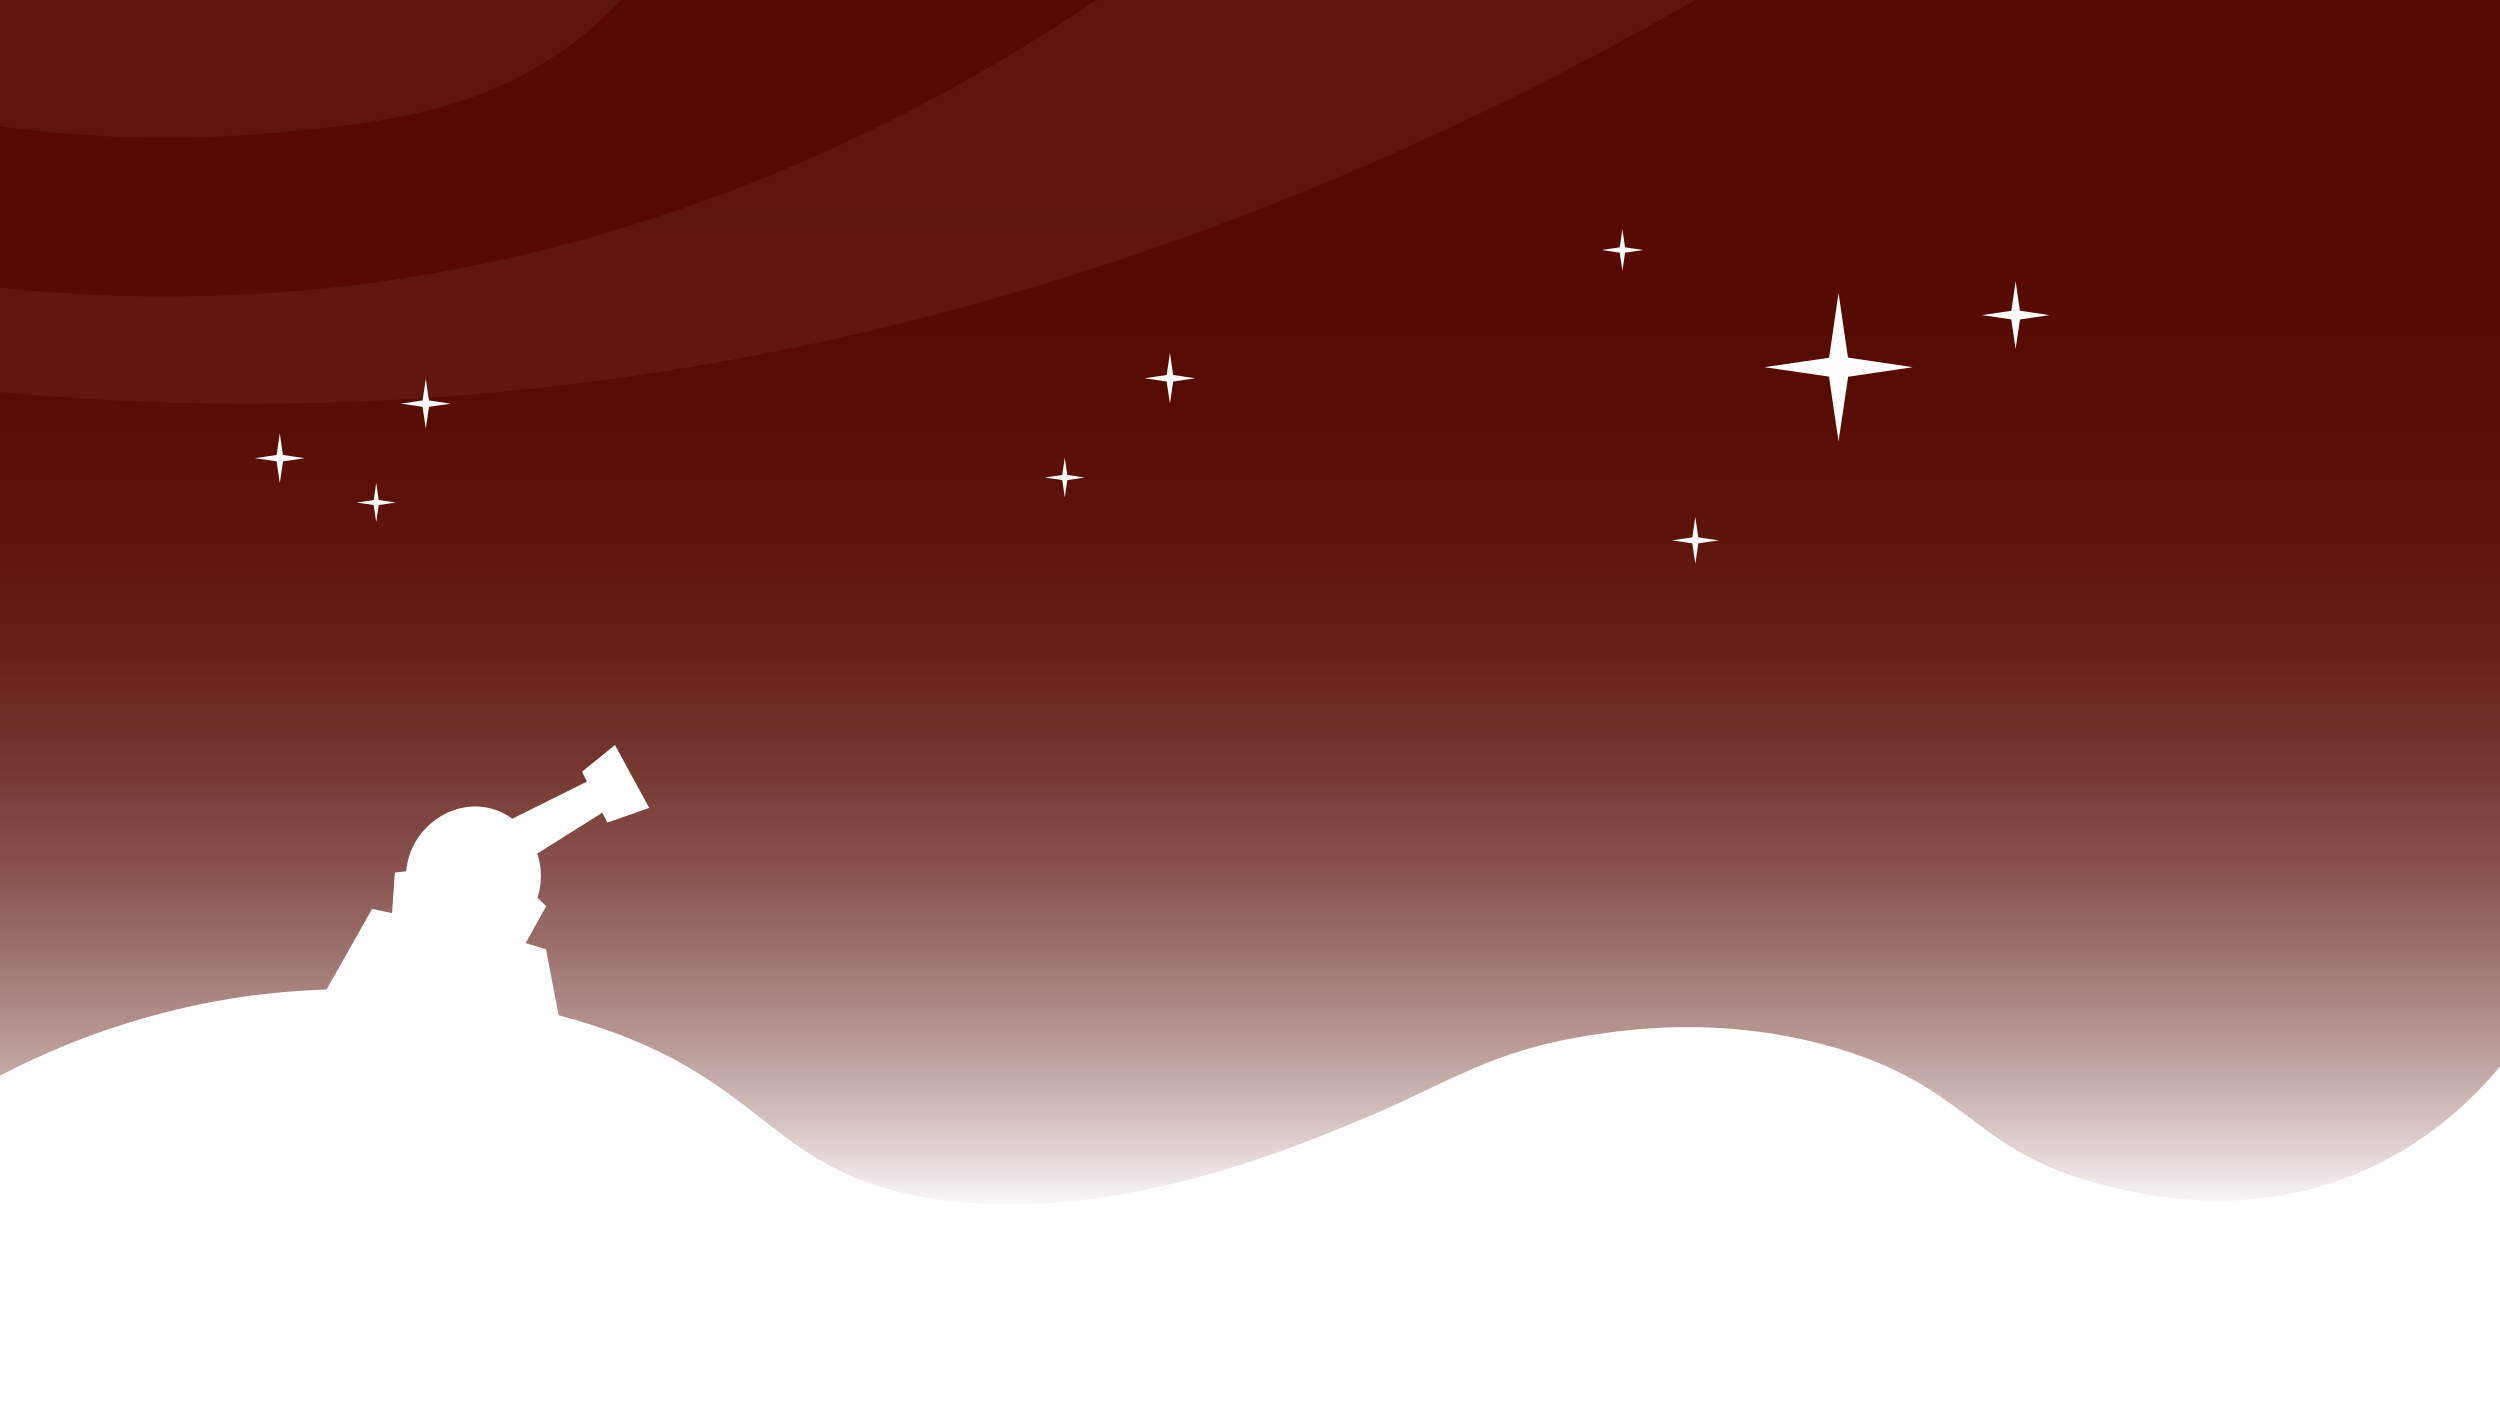 <svg id="Layer_1" data-name="Layer 1" xmlns="http://www.w3.org/2000/svg" xmlns:xlink="http://www.w3.org/1999/xlink" width="1920" height="1080" viewBox="0 0 1920 1080"><rect x="0" y="0" width="1920" height="1080" fill="#808080" stroke="none"/><defs><style>.cls-1{fill:url(#linear-gradient);}.cls-2,.cls-5{fill:#fff;}.cls-2,.cls-3{opacity:0.05;}.cls-3,.cls-4{fill:#fffcfc;}</style><linearGradient id="linear-gradient" x1="960" y1="1080" x2="960" gradientUnits="userSpaceOnUse"><stop offset="0.135" stop-color="#fff"/><stop offset="0.147" stop-color="#f7f4f3"/><stop offset="0.202" stop-color="#d5c3c1"/><stop offset="0.262" stop-color="#b79793"/><stop offset="0.324" stop-color="#9d716b"/><stop offset="0.389" stop-color="#86504a"/><stop offset="0.459" stop-color="#74362f"/><stop offset="0.534" stop-color="#66221a"/><stop offset="0.619" stop-color="#5d140b"/><stop offset="0.719" stop-color="#570c03"/><stop offset="0.876" stop-color="#550900"/></linearGradient></defs><rect class="cls-1" width="1920" height="1080"/><path class="cls-2" d="M0,221v80c64.793,6.105,132.537,9.389,203,9,460.92-2.542,839.194-161.128,1099-310H842C710.065,88.946,485.012,210.017,192,226A1197.586,1197.586,0,0,1,0,221Z" transform="translate(0)"/><path class="cls-3" d="M444,30A300.138,300.138,0,0,0,477,0H0V97a925.829,925.829,0,0,0,211,5C292.987,94.482,372.05,86.219,444,30Z" transform="translate(0)"/><polygon class="cls-4" points="1262 192 1254 193.183 1248.069 194.063 1247.189 200 1246 208 1244.817 200 1243.931 194.029 1238 193.166 1230 192 1238 190.834 1243.966 189.96 1244.834 184 1246 176 1247.166 184 1248.034 189.931 1254 190.811 1262 192"/><polygon class="cls-4" points="1469 282 1440.5 286.214 1419.369 289.349 1416.234 310.5 1412 339 1407.786 310.5 1404.631 289.227 1383.5 286.153 1355 282 1383.5 277.847 1404.753 274.732 1407.847 253.5 1412 225 1416.153 253.5 1419.247 274.631 1440.5 277.766 1469 282"/><polygon class="cls-4" points="1574 242 1561 243.922 1551.361 245.352 1549.931 255 1548 268 1546.078 255 1544.639 245.296 1535 243.894 1522 242 1535 240.106 1544.694 238.685 1546.106 229 1548 216 1549.894 229 1551.306 238.639 1561 240.069 1574 242"/><polygon class="cls-4" points="1320 415 1311 416.331 1304.327 417.321 1303.337 424 1302 433 1300.669 424 1299.673 417.282 1293 416.311 1284 415 1293 413.689 1299.711 412.705 1300.689 406 1302 397 1303.311 406 1304.289 412.673 1311 413.663 1320 415"/><polygon class="cls-4" points="918 290.5 908.25 291.942 901.021 293.014 899.949 300.25 898.5 310 897.058 300.25 895.979 292.972 888.75 291.921 879 290.5 888.75 289.079 896.021 288.014 897.079 280.75 898.5 271 899.921 280.75 900.979 287.979 908.25 289.051 918 290.5"/><polygon class="cls-4" points="833 366.75 825.375 367.877 819.722 368.716 818.883 374.375 817.75 382 816.623 374.375 815.778 368.683 810.125 367.861 802.5 366.75 810.125 365.639 815.811 364.806 816.639 359.125 817.75 351.5 818.861 359.125 819.689 364.778 825.375 365.617 833 366.75"/><polygon class="cls-4" points="234 351.875 224.438 353.289 217.348 354.341 216.296 361.438 214.875 371 213.461 361.438 212.402 354.3 205.313 353.268 195.75 351.875 205.313 350.482 212.443 349.437 213.482 342.313 214.875 332.75 216.268 342.313 217.307 349.402 224.438 350.454 234 351.875"/><polygon class="cls-4" points="346.125 310 336.563 311.414 329.473 312.466 328.421 319.563 327 329.125 325.586 319.563 324.527 312.425 317.438 311.393 307.875 310 317.438 308.607 324.568 307.562 325.607 300.438 327 290.875 328.393 300.438 329.432 307.527 336.563 308.579 346.125 310"/><polygon class="cls-4" points="304 385.938 296.469 387.051 290.885 387.879 290.056 393.469 288.938 401 287.824 393.469 286.99 387.847 281.406 387.035 273.875 385.938 281.406 384.84 287.022 384.017 287.84 378.406 288.938 370.875 290.035 378.406 290.853 383.99 296.469 384.819 304 385.938"/><path class="cls-5" d="M1920,819c-18.927,22.897-55.873,60.957-114,84-81.813,32.432-156.09,15.493-187,8-105.077-25.472-104.099-76.278-212-107-86.381-24.595-160.746-13.029-191-8-73.469,12.212-103.758,36.06-171,64-57.202,23.768-193.735,80.5-326,61C580.485,900.579,592.759,818.092,414,776c-123.16-29-223.286-12.049-256-5.557A590.254,590.254,0,0,0,0,826.164V1080H1920Z" transform="translate(0)"/><path class="cls-5" d="M433.991,805.904,233.783,790.067q25.999-46.011,51.998-92.022,7.646,1.608,15.293,3.216,1.087-15.554,2.174-31.109l8.691-1.034c3-33.03,34.391-55.016,63.254-48.661,28.235,6.216,47.436,38.093,37.59,68.979q3.328,3.277,6.656,6.553-7.864,14.157-15.728,28.315,7.821,2.373,15.642,4.746Q426.673,767.477,433.991,805.904Z" transform="translate(0)"/><path class="cls-5" d="M469.485,619.8Q435.151,641.373,400.818,662.947q-17.133-10.395-34.266-20.791l91.421-45.491Z" transform="translate(0)"/><path class="cls-5" d="M466.425,631.748,446.979,592.668q12.652-10.247,25.303-20.493,13.157,24.143,26.313,48.285Z" transform="translate(0)"/></svg>
